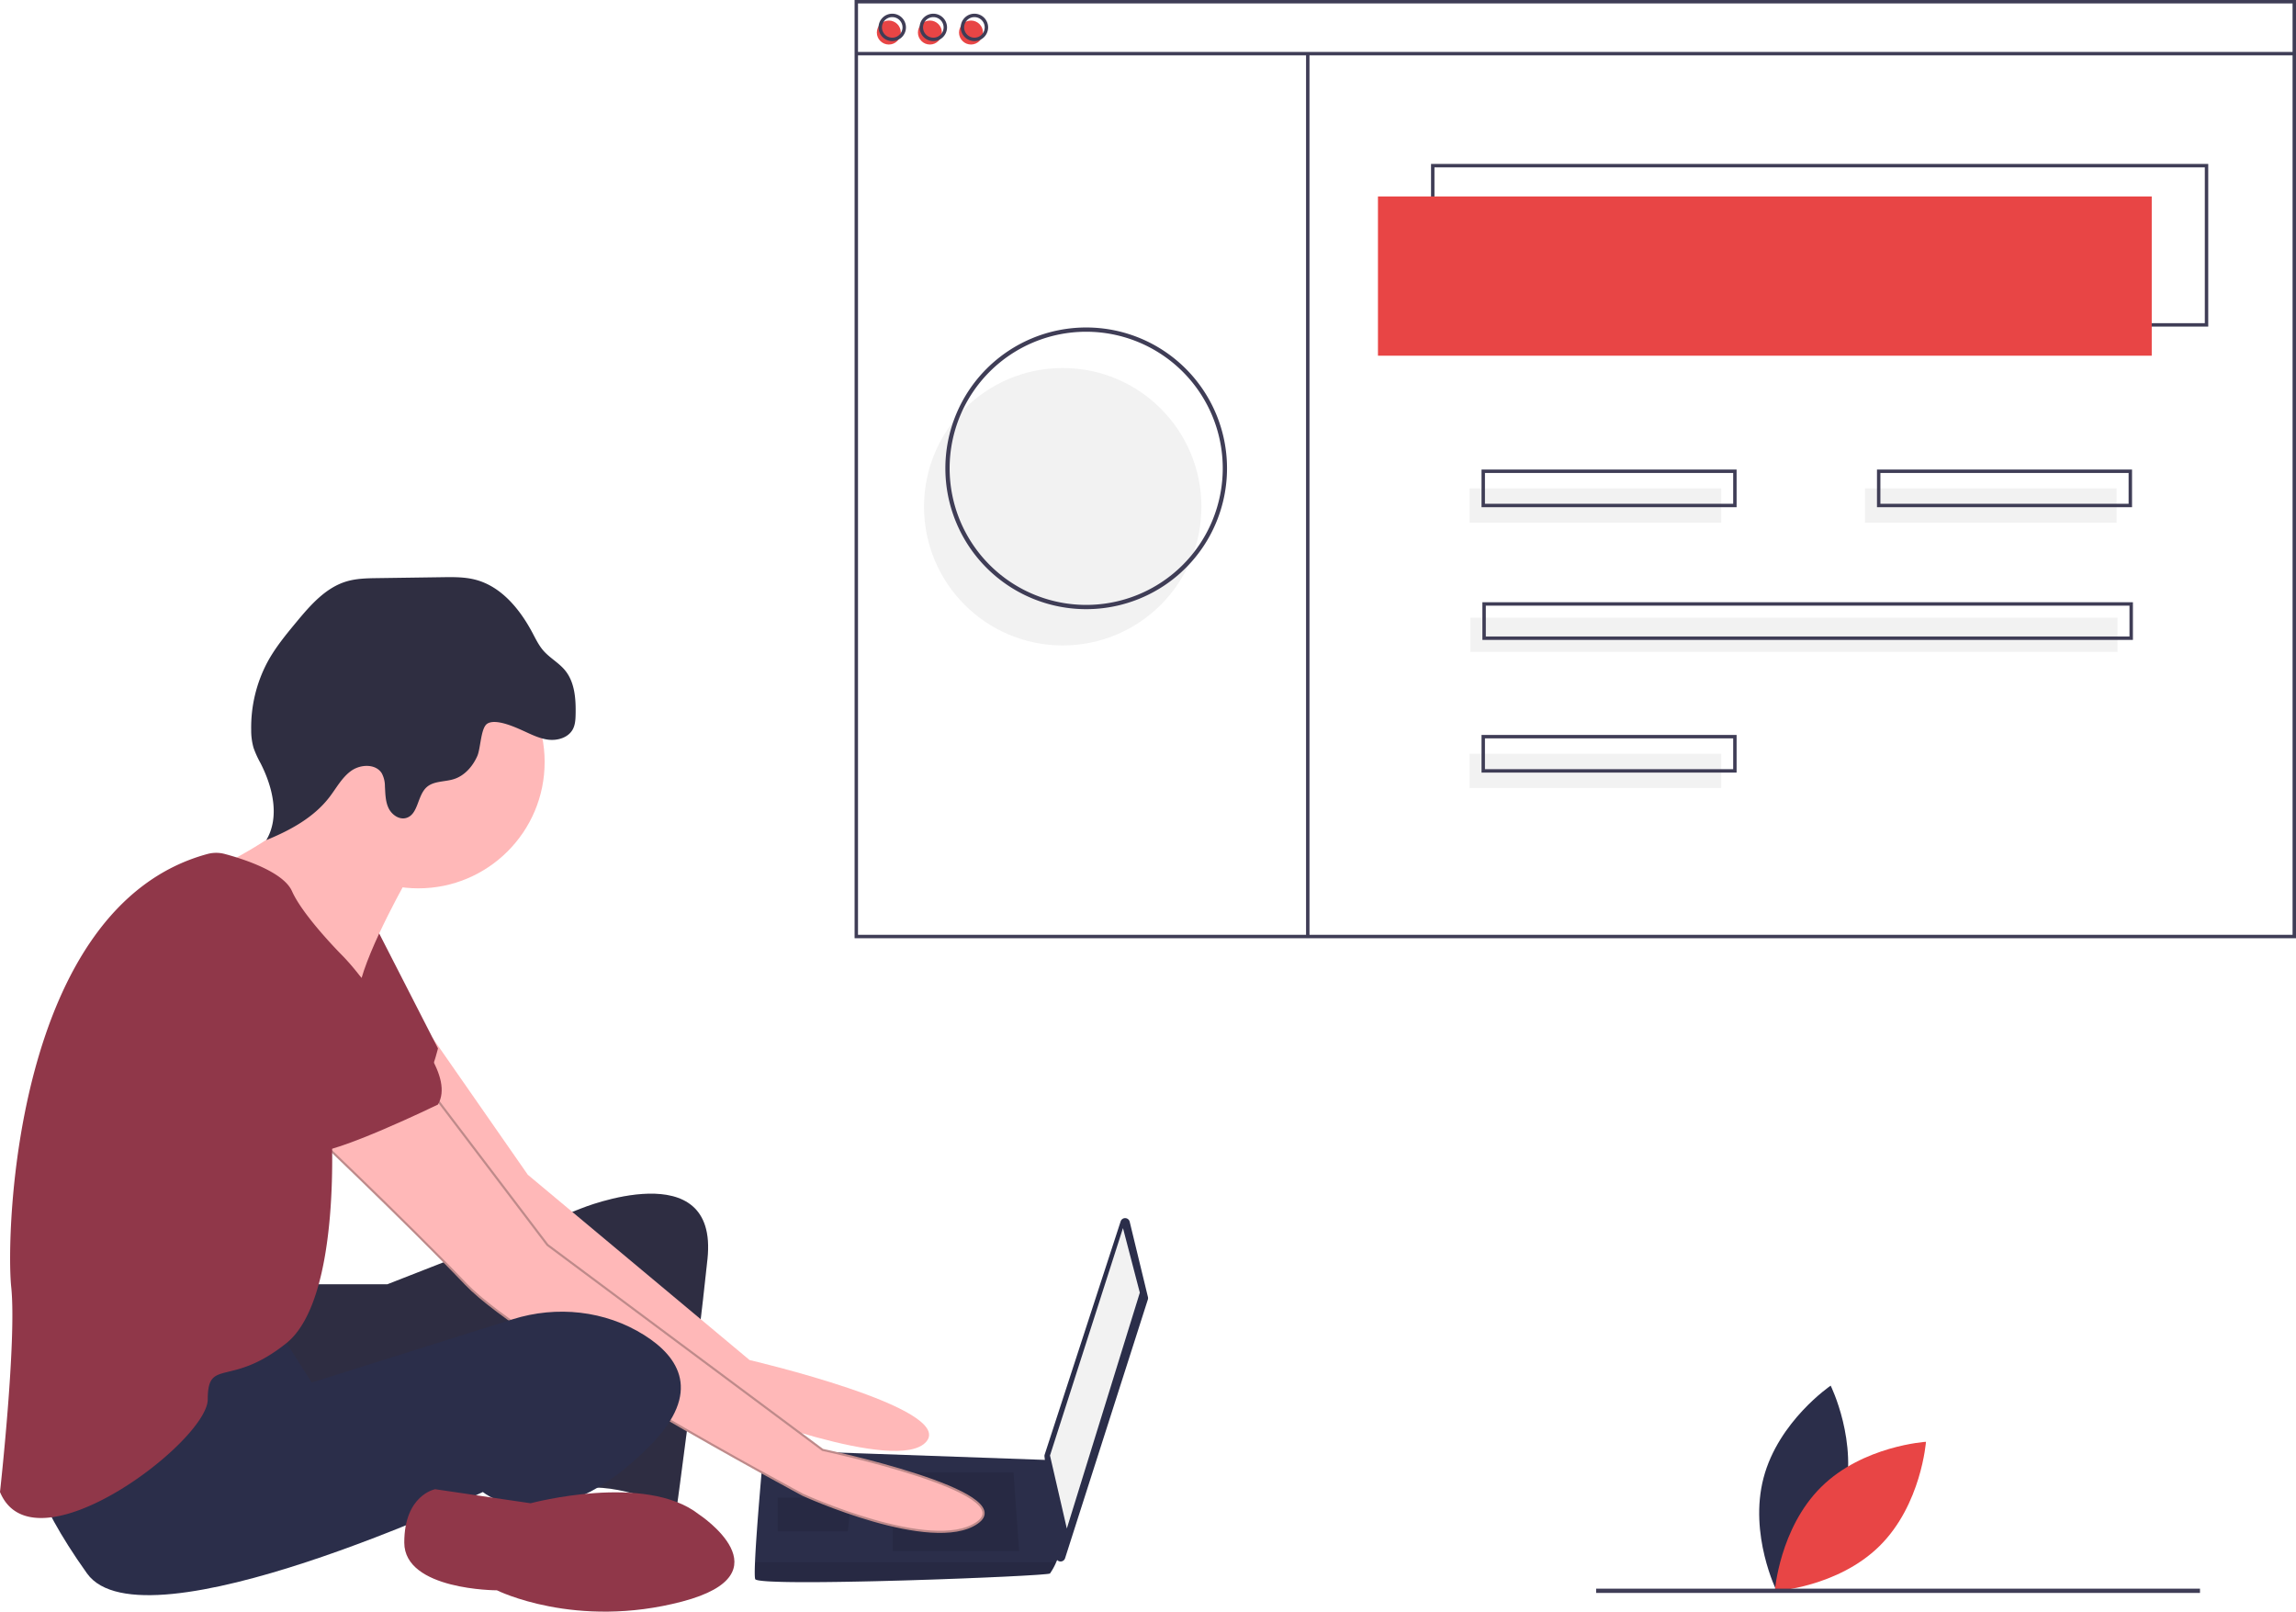 <svg xmlns="http://www.w3.org/2000/svg" width="1076.064" height="755.228" viewBox="0 0 1076.064 755.228"><g transform="translate(0 0)"><path d="M926.114,774.809c-6.984,26.6-31.459,43.22-31.459,43.22s-13.15-26.5-6.166-53.1,31.459-43.22,31.459-43.22S933.1,748.211,926.114,774.809Z" transform="translate(-61.968 -72.386)" fill="#2b2e4a"/><path d="M915.52,769.183c-19.562,19.327-21.751,48.831-21.751,48.831s29.529-1.831,49.091-21.159,21.751-48.831,21.751-48.831S935.082,749.855,915.52,769.183Z" transform="translate(-61.968 -72.386)" fill="#e84545"/><path d="M206.7,674.194h36.841l90.788-35.526s64.473-26.315,59.209,23.684-14.473,117.1-14.473,117.1-28.947-13.158-44.736-9.21-5.263-80.262-5.263-80.262S200.123,751.824,188.281,743.93s-14.473-63.157-14.473-63.157Z" transform="translate(-61.968 -72.386)" fill="#2f2e41"/><path d="M206.7,674.194h36.841l90.788-35.526s64.473-26.315,59.209,23.684-14.473,117.1-14.473,117.1-28.947-13.158-44.736-9.21-5.263-80.262-5.263-80.262S200.123,751.824,188.281,743.93s-14.473-63.157-14.473-63.157Z" transform="translate(-61.968 -72.386)" fill="#2b2e4a" opacity="0.1"/><path d="M264.746,558.82l44.586,64.059L413.277,709.72s96.051,22.368,82.893,38.157-93.419-15.789-93.419-15.789-119.735-86.84-123.682-93.419-47.367-68.42-47.367-68.42Z" transform="translate(-61.968 -72.386)" fill="#ffb8b8"/><path d="M238.281,507.092l28.947,56.578s-6.579,27.631-17.1,30.263-55.262-34.21-55.262-34.21Z" transform="translate(-61.968 -72.386)" fill="#903749"/><path d="M238.281,507.092l28.947,56.578s-6.579,27.631-17.1,30.263-55.262-34.21-55.262-34.21Z" transform="translate(-61.968 -72.386)" fill="#903749" opacity="0.1"/><path d="M591.419,644.9l8.551,35.272a2.2,2.2,0,0,1-.043,1.19L561.14,802.574a2.2,2.2,0,0,1-4.287-.423l-5.366-47.219a2.2,2.2,0,0,1,.094-.931l35.6-109.264a2.2,2.2,0,0,1,4.235.163Z" transform="translate(-61.968 -72.386)" fill="#2b2e4a"/><path d="M526.306,575.493l7.894,30.263L499.99,716.28,492.1,682.07Z" fill="#f2f2f2"/><path d="M415.909,812.35c1.316,3.947,136.839-1.316,138.155-2.632a28.565,28.565,0,0,0,2.895-5.263c1.237-2.632,2.368-5.263,2.368-5.263l-5.263-42.6-134.208-4.763s-3.355,36.1-4.039,52.631C415.646,808.626,415.646,811.56,415.909,812.35Z" transform="translate(-61.968 -72.386)" fill="#2b2e4a"/><path d="M474.991,689.965l2.631,36.841H418.413V689.965Z" opacity="0.1"/><path d="M398.677,701.806l.353-.07-1.669,15.86H364.467v-15.79Z" opacity="0.1"/><path d="M415.909,812.35c1.316,3.947,136.839-1.316,138.155-2.632a28.565,28.565,0,0,0,2.895-5.263H415.817C415.646,808.626,415.646,811.56,415.909,812.35Z" transform="translate(-61.968 -72.386)" opacity="0.1"/><circle cx="59.209" cy="59.209" r="59.209" transform="translate(136.84 297.867)" fill="#ffb8b8"/><path d="M254.07,482.093s-19.736,34.21-23.684,52.631-59.209-36.841-59.209-36.841L163.94,478.8s51.973-24.342,48.025-44.078S254.07,482.093,254.07,482.093Z" transform="translate(-61.968 -72.386)" fill="#ffb8b8"/><path d="M264.6,584.722l53.946,71.051,128.945,96.051s93.419,19.737,72.367,34.21-81.577-13.158-81.577-13.158-130.261-69.735-157.892-98.682-78.946-77.63-78.946-77.63Z" transform="translate(-61.968 -72.386)" fill="#ffb8b8" stroke="#be8a8a" stroke-width="1"/><path d="M192.229,695.247l15.789,25L302.249,690.6c20.676-6.5,43.348-4.111,61.687,7.442,16.447,10.362,26.973,26.809,3.289,51.15-47.367,48.683-78.946,22.368-78.946,22.368s-159.208,75-185.523,38.157-27.631-55.262-27.631-55.262S176.44,691.3,192.229,695.247Z" transform="translate(-61.968 -72.386)" fill="#2b2e4a"/><path d="M389.593,782.087s42.1,27.631-7.895,40.789-86.84-5.263-86.84-5.263-43.42,0-43.42-22.368,14.473-25,14.473-25l44.736,6.579S364.594,762.351,389.593,782.087Z" transform="translate(-61.968 -72.386)" fill="#903749"/><path d="M306.589,414.568c4.03,1.8,8.026,3.923,12.408,4.444s9.371-1.008,11.444-4.9c1.12-2.1,1.248-4.578,1.3-6.961.158-7.225-.364-15.036-4.943-20.627-2.914-3.559-7.167-5.8-10.184-9.274-2.161-2.488-3.6-5.5-5.148-8.411-5.866-11.017-14.551-21.606-26.622-24.782-5.04-1.326-10.328-1.262-15.539-1.188l-30.4.429c-4.919.069-9.914.15-14.623,1.574-9.784,2.958-16.908,11.186-23.432,19.054-4.881,5.887-9.775,11.834-13.439,18.547a65.079,65.079,0,0,0-7.714,31.887,29.834,29.834,0,0,0,1.093,8.437,46.822,46.822,0,0,0,3.316,7.284c5.7,11.2,9.085,25.182,2.665,35.983,11.152-4.555,22.186-10.528,29.542-20.068,3.291-4.267,5.872-9.263,10.258-12.395s11.532-3.4,14.346,1.193a12.857,12.857,0,0,1,1.451,6.022c.206,3.45.2,7.033,1.663,10.164s4.947,5.658,8.273,4.721c5.729-1.614,5.18-10.406,9.593-14.4,3.351-3.033,8.521-2.453,12.826-3.83,5.016-1.6,8.779-5.95,10.924-10.759,1.63-3.656,1.606-13.223,4.691-15.2C294.208,409.022,303,412.969,306.589,414.568Z" transform="translate(-61.968 -72.386)" fill="#2f2e41"/><path d="M159.24,472.562a15.615,15.615,0,0,1,8.128.021c8.446,2.268,27.38,8.27,31.44,17.4,5.263,11.842,23.684,30.263,23.684,30.263s25,25,19.736,42.1-25,36.841-25,36.841,5.263,81.577-21.052,102.63-36.841,6.579-36.841,26.315-81.578,81.577-97.367,43.42c0,0,7.895-71.051,5.263-96.051C64.638,650.871,68.435,497.145,159.24,472.562Z" transform="translate(-61.968 -72.386)" fill="#903749"/><path d="M201.439,505.777s80.262,59.209,65.788,84.209c0,0-48.683,23.684-59.209,22.368s-51.315-47.367-61.841-51.315S130.388,486.04,201.439,505.777Z" transform="translate(-61.968 -72.386)" fill="#903749"/><circle cx="65" cy="65" r="65" transform="translate(433.064 172.458)" fill="#f2f2f2"/><path d="M1096.9,225.427H732.649v-76.22H1096.9Zm-362.646-1.6h361.039v-73.01H734.254Z" transform="translate(-61.968 -72.386)" fill="#3f3d56"/><rect width="362.644" height="74.615" transform="translate(645.809 92.065)" fill="#e84545"/><circle cx="5.616" cy="5.616" r="5.616" transform="translate(410.949 9.628)" fill="#e84545"/><circle cx="5.616" cy="5.616" r="5.616" transform="translate(430.204 9.628)" fill="#e84545"/><circle cx="5.616" cy="5.616" r="5.616" transform="translate(449.46 9.628)" fill="#e84545"/><path d="M1138.03,512.052H462.487V72.386h675.545Zm-673.94-1.6h672.336V73.991H464.092Z" transform="translate(-61.968 -72.386)" fill="#3f3d56"/><rect width="673.94" height="1.605" transform="translate(401.321 24.338)" fill="#3f3d56"/><path d="M480.138,91.642a6.418,6.418,0,1,1,6.419-6.418,6.418,6.418,0,0,1-6.419,6.418Zm0-11.232a4.814,4.814,0,1,0,4.814,4.814,4.814,4.814,0,0,0-4.814-4.814Z" transform="translate(-61.968 -72.386)" fill="#3f3d56"/><path d="M499.393,91.642a6.418,6.418,0,1,1,6.418-6.418,6.418,6.418,0,0,1-6.418,6.418Zm0-11.232a4.814,4.814,0,1,0,4.814,4.814,4.814,4.814,0,0,0-4.814-4.814Z" transform="translate(-61.968 -72.386)" fill="#3f3d56"/><path d="M518.649,91.642a6.418,6.418,0,1,1,6.418-6.418,6.419,6.419,0,0,1-6.418,6.418Zm0-11.232a4.814,4.814,0,1,0,4.814,4.814,4.814,4.814,0,0,0-4.814-4.814Z" transform="translate(-61.968 -72.386)" fill="#3f3d56"/><rect width="1.605" height="414.346" transform="translate(612.109 25.14)" fill="#3f3d56"/><rect width="117.94" height="16.046" transform="translate(688.733 228.859)" fill="#f2f2f2"/><rect width="117.94" height="16.046" transform="translate(874.067 228.859)" fill="#f2f2f2"/><path d="M875.861,310.07H756.317V292.42H875.861Zm-117.94-1.6H874.257V294.024H757.922Z" transform="translate(-61.968 -72.386)" fill="#3f3d56"/><rect width="117.94" height="16.046" transform="translate(688.733 353.217)" fill="#f2f2f2"/><path d="M875.861,434.428H756.317v-17.65H875.861Zm-117.94-1.6H874.257V418.382H757.922Z" transform="translate(-61.968 -72.386)" fill="#3f3d56"/><rect width="303.273" height="16.046" transform="translate(689.134 289.433)" fill="#f2f2f2"/><path d="M1061.6,372.249H756.718V354.6H1061.6Zm-303.277-1.6h301.669V356.2H758.323Z" transform="translate(-61.968 -72.386)" fill="#3f3d56"/><path d="M1061.19,310.07H941.651V292.42H1061.19Zm-117.94-1.6h116.335V294.024H943.255Z" transform="translate(-61.968 -72.386)" fill="#3f3d56"/><path d="M571.032,357.844a66,66,0,1,1,66-66,66,66,0,0,1-66,66Zm0-130a64,64,0,1,0,64,64,64,64,0,0,0-64-64Z" transform="translate(-61.968 -72.386)" fill="#3f3d56"/><rect width="283" height="2" transform="translate(748.064 744.458)" fill="#3f3d56"/></g></svg>
